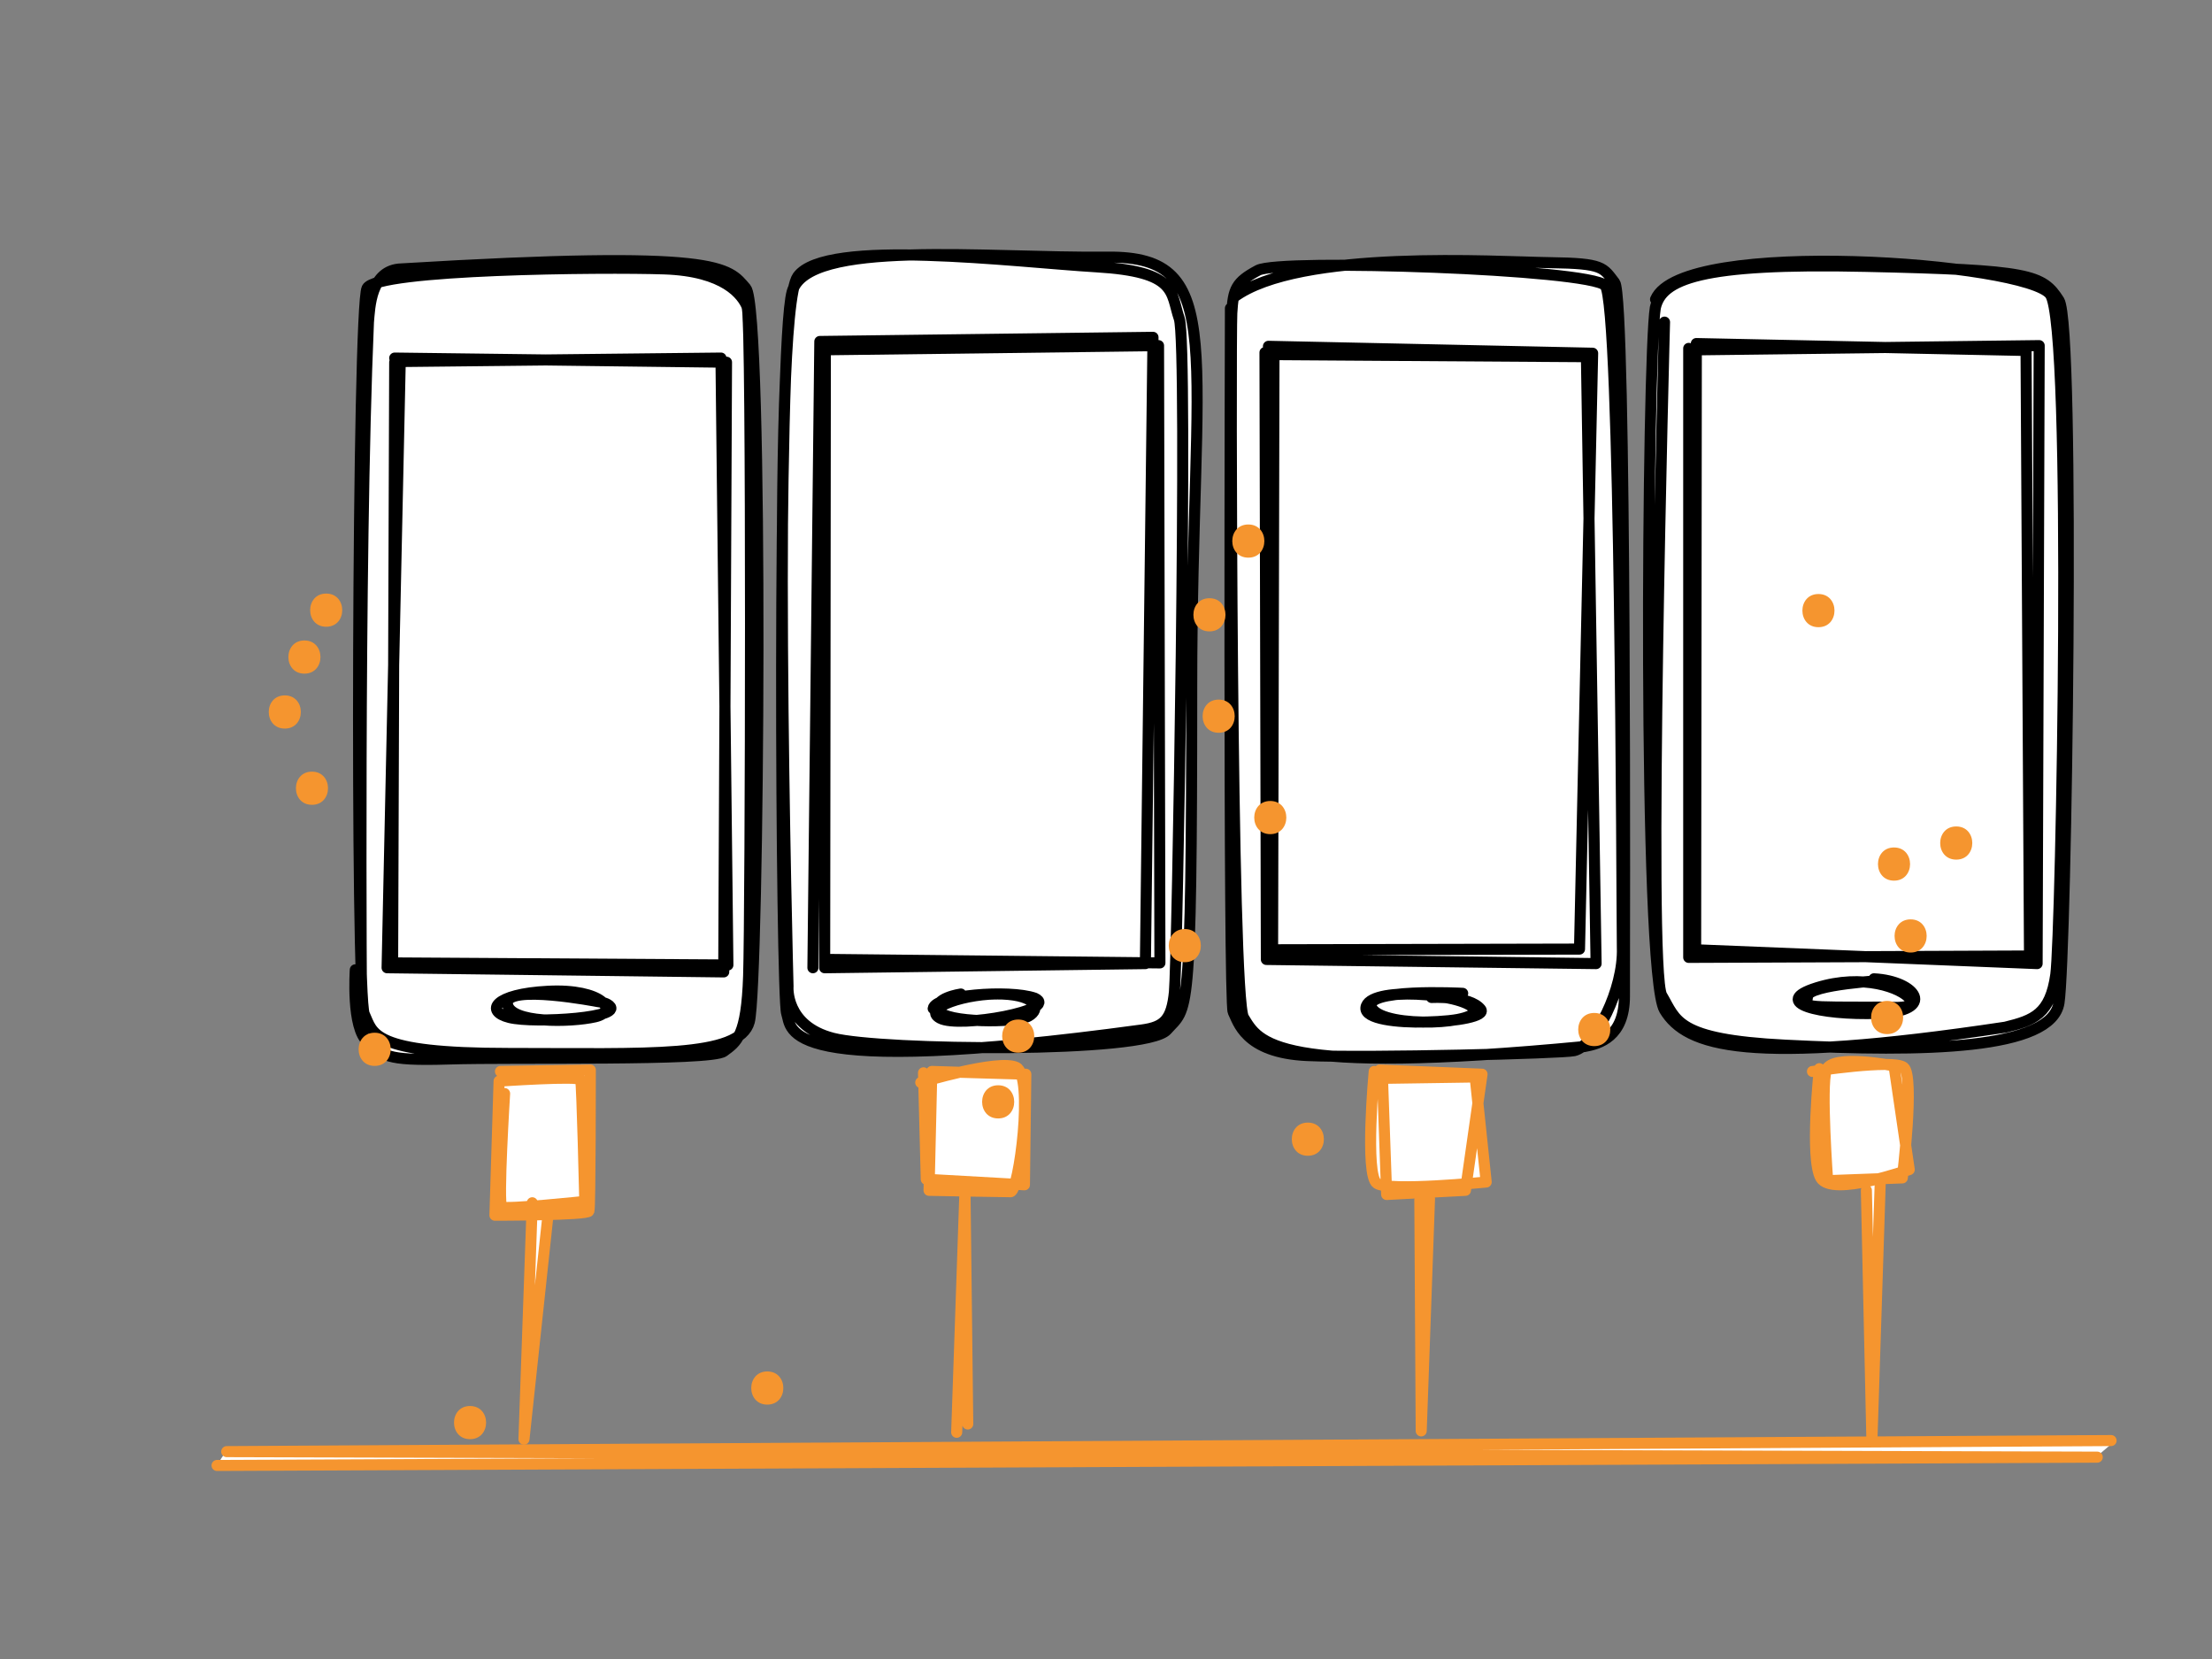 <?xml version="1.0" encoding="utf-8"?>
<!-- Generator: Adobe Illustrator 16.0.0, SVG Export Plug-In . SVG Version: 6.00 Build 0)  -->
<!DOCTYPE svg PUBLIC "-//W3C//DTD SVG 1.1//EN" "http://www.w3.org/Graphics/SVG/1.1/DTD/svg11.dtd">
<svg version="1.1" xmlns="http://www.w3.org/2000/svg" xmlns:xlink="http://www.w3.org/1999/xlink" x="0px" y="0px" width="400px"
	 height="300px" viewBox="0 0 400 300" enable-background="new 0 0 400 300" xml:space="preserve">
<rect x="0" y="0" width="400" height="300" fill="#808080" stroke="none"/>
<g id="weiß">
	<path fill="#FFFFFF" d="M302.667,185.334c0,0-3.668-7.334-3.334-23.334s-1.334-108,1-109.333s38.666-12,72,0.667
		c2,14.667,1.001,126-0.666,130s-19.001,7-40.334,6.333S302.667,185.334,302.667,185.334z"/>
	<path fill="#FFFFFF" d="M225.5,187c0,0-3.75-2.75-3-12.75s-1.25-120.5,1-122.25s-1.5-3,15.5-3.75s43-1.25,47.75-0.5s6,4.25,6,7.25
		s1.5,125.25,1.25,126.75s2,6.5-12,7.5S231.5,194,225.5,187z"/>
	<path fill="#FFFFFF" d="M149,188.25c0,0-4.75,2.75-6.5-5.5s-2-129,1.75-132.5s14.5-4.5,41.5-3.25c12.5,0.25,18.5-1.5,22.5,0.75
		s7.75,6,8.25,18s-1.25,70-1,77.5s1,39-4,42S163.5,192.5,149,188.25z"/>
	<path fill="#FFFFFF" d="M74,191.25c0,0-8.25-0.25-9-8.25S64,53.75,67.25,52s57.25-9.75,66.25-0.25c2.75,8.5,4.5,117.75,2.25,130.25
		c-0.75,3.5-1.25,6.5-7.25,7.5S74,191.25,74,191.25z"/>
	<polygon fill="#FFFFFF" points="89.25,219.5 90.75,194.25 106.5,193.5 106.5,218.5 98.5,219.5 96.25,236.5 96.5,219 	"/>
	<path fill="#FFFFFF" d="M168,214l-0.5-19.75l17.25-0.75c0,0,2.221,15.543-1.75,21.5C175.25,216,168,214,168,214z"/>
	<path fill="#FFFFFF" d="M251.5,215l-3-1.5c0,0-2.012-16.238,0.75-19c5.75-0.5,18-0.5,18-0.5l0.25,7.25l1,12.5l-7.75,1L251.5,215z"
		/>
	<path fill="#FFFFFF" d="M328.75,193.25c0,0,14.5-2,15-0.5s1,18.75,1,18.75l-4.5,2.25l-1.25,14.5l-1.5-14.5l-7.5-0.5L328.75,193.25z
		"/>
	<polygon fill="#FFFFFF" points="39,265.25 41,262.25 382.25,260.75 379,263.5 	"/>
</g>
<g id="schwarz_1_">
	<path fill="none" stroke="#000000" stroke-width="2" stroke-linecap="round" stroke-linejoin="round" stroke-miterlimit="10" d="
		M301,58.25c0,0-3.167,117.25-0.5,121.75s2.5,8,22.333,9c25.321,1.276,48.166,0.834,49.5-7.666s3-122.334,0-127s-5-5.5-35-6.167
		s-36.834,2.333-38,7.5C297.875,64.375,297,176,301,182.625s15,10.125,61.625,3.125c5.125-1.25,8.125-2.375,9.125-9.5
		s3.125-117.25-1-123s-66.625-10.375-71.375,0.875"/>
	
		<polyline fill="none" stroke="#000000" stroke-width="2" stroke-linecap="round" stroke-linejoin="round" stroke-miterlimit="10" points="
		305.375,63 305.375,173.125 367,172.875 366.375,63.375 306.75,62.125 306.625,171.75 368.375,174.25 368.75,62.5 307.625,63.25 	
		"/>
	<path fill="none" stroke="#000000" stroke-width="2" stroke-linecap="round" stroke-linejoin="round" stroke-miterlimit="10" d="
		M341,177.25c0,0-13.875,0.75-14.125,2.875s-2.057,2,14.625,2c0,0,5.375,0.5,3.875-1.5s-8.5-4.625-16.875-2s0.375,5,11.125,4.625
		s6.875-5.875-0.75-6.25"/>
	<path fill="none" stroke="#000000" stroke-width="2" stroke-linecap="round" stroke-linejoin="round" stroke-miterlimit="10" d="
		M222.5,55.75c0,0-0.375,125.625,0.5,127.25s2,7.375,13.375,7.875s46.174-0.406,48.25-0.875c3.875-0.875,9-11.125,8.75-18.625
		c-0.125-9.25-0.25-116.75-3.125-119.75s-58.75-4.875-62.75-2.75s-4.5,3.375-4.75,7.75s-0.125,124,2.125,127.375
		c2.75,4.5,5.25,10.625,61.625,5.25c2.75-0.5,7.25-1.75,7.25-9.125s0.375-126.25-1.75-129s-2-3.5-11.625-3.625s-45.5-2.5-57.25,6.25
		"/>
	
		<polyline fill="none" stroke="#000000" stroke-width="2" stroke-linecap="round" stroke-linejoin="round" stroke-miterlimit="10" points="
		228.75,63.75 229,173.5 288.625,174.25 286.875,64.5 230.375,64.125 230.125,171.75 285.625,171.625 288,63.875 229.375,62.625 	
		"/>
	<path fill="none" stroke="#000000" stroke-width="2" stroke-linecap="round" stroke-linejoin="round" stroke-miterlimit="10" d="
		M264.5,179.625c0,0-18.75-1-16.375,2.75s20.375,2.75,18.375,0s-19.125-4.125-19.5-0.125s22.75,2.75,20.75,0.25
		s-8.875-2.125-8.875-2.125"/>
	<path fill="none" stroke="#000000" stroke-width="2" stroke-linecap="round" stroke-linejoin="round" stroke-miterlimit="10" d="
		M142.5,178.375c0,0-0.625,7.125,8.125,9.375s56.625,2.75,60.375-1.5s4.5-0.5,4.5-61.875s6.75-78.125-15.25-77.875
		s-54.25-3.375-57,6.25s-2,127.625-1,130.5s-1.875,12,64.25,3c4.012-0.546,5.375-1.875,5.875-6.875s2.5-117,0.875-121.75
		s-0.25-8.5-15-9.375s-49-5.25-54,1.75S142.5,178.375,142.5,178.375z"/>
	
		<polyline fill="none" stroke="#000000" stroke-width="2" stroke-linecap="round" stroke-linejoin="round" stroke-miterlimit="10" points="
		147,175 148.25,61.75 208.5,61 207.125,174.25 149.125,175 149.25,63.25 209.5,62.5 209.75,174.125 150.25,173.5 	"/>
	<path fill="none" stroke="#000000" stroke-width="2" stroke-linecap="round" stroke-linejoin="round" stroke-miterlimit="10" d="
		M173.75,179.75c0,0-5.125,0.75-4,3s14,2.25,16.25,1s1.5-3.75-4.75-4s-14.75,2.5-11.25,4.375s21.75-1.5,17.125-3.625
		c-4.625-1.625-18.125-0.5-18.375,1.875"/>
	<path fill="none" stroke="#000000" stroke-width="2" stroke-linecap="round" stroke-linejoin="round" stroke-miterlimit="10" d="
		M64.25,175.375c0,0-0.75,10.625,2.25,13s2.625,3.5,14.625,3.125s47.375,0.375,49.75-1.375s4.125-2.75,4.5-13.625
		s0.625-118.875-0.25-121s-4-6.5-15-6.875s-52,0-53.75,3.5s-2.125,127.75-0.5,131.25S67,190.5,92,190.5s41.75,0.875,43.5-5.75
		s2.625-128.875-0.625-132.625s-4.25-7-62.25-3.5c-5.625,0.125-5.75,7-6,9.625c-1.875,43.625-1.25,126.125-1.25,126.125"/>
	
		<polyline fill="none" stroke="#000000" stroke-width="2" stroke-linecap="round" stroke-linejoin="round" stroke-miterlimit="10" points="
		71.375,65.5 71,174.125 131.625,174.5 130.375,64.75 72.375,65.375 70,175 130.875,175.75 131.375,65.5 71.375,64.75 	"/>
	<path fill="none" stroke="#000000" stroke-width="2" stroke-linecap="round" stroke-linejoin="round" stroke-miterlimit="10" d="
		M108.125,181.125c0,0-16.75-3.25-16.375,0.375s11.5,3.375,15.875,2.375s1.25-5.125-8.5-4.625s-11.5,3.625-7,4.75
		s21.752,0.026,17.75-2.375C109.25,181.25,108.125,181.125,108.125,181.125z"/>
</g>
<g id="orange">
	<path fill="none" stroke="#F5952F" stroke-width="2" stroke-linecap="round" stroke-linejoin="round" stroke-miterlimit="10" d="
		M329,193.251c0,0-1.75,16.25,0.25,19.75s16-1.5,16-1.5l-2.75-18.75c0,0-11.25-2.25-12.25,0.75s0.25,20,0.25,20l13.5-0.5
		c0,0,2.25-18.5,0.25-20c-2.004-1.502-16.496,0.749-16.5,0.75"/>
	<path fill="none" stroke="#F5952F" stroke-width="2" stroke-linecap="round" stroke-linejoin="round" stroke-miterlimit="10" d="
		M248.5,193.75c0,0-1.75,18.75,0.5,20.25s19.75-0.25,19.75-0.25l-2-19L250,195l0.75,21l14.25-0.75l3-21l-18.5-0.75"/>
	<path fill="none" stroke="#F5952F" stroke-width="2" stroke-linecap="round" stroke-linejoin="round" stroke-miterlimit="10" d="
		M167,194l0.5,19.25l17.75,1l0.25-20l-17-0.5l-0.5,21.5c0,0,13.25,0.25,14.75,0.25s4.25-21,1-22.5s-17.25,2.75-17.25,2.75"/>
	<path fill="none" stroke="#F5952F" stroke-width="2" stroke-linecap="round" stroke-linejoin="round" stroke-miterlimit="10" d="
		M91.25,197.751c0,0-1.25,20-0.5,20.5s15-1,15-1s-0.5-21.25-0.75-22s-14.75,0.25-14.75,0.25l-0.75,24.25c0,0,16.75,0,17-0.75
		s0.25-25.5,0.25-25.5l-16.25,0.25"/>
	
		<polyline fill="none" stroke="#F5952F" stroke-width="2" stroke-linecap="round" stroke-linejoin="round" stroke-miterlimit="10" points="
		337.5,215.252 338.5,260.5 340,214.002 	"/>
	
		<polyline fill="none" stroke="#F5952F" stroke-width="2" stroke-linecap="round" stroke-linejoin="round" stroke-miterlimit="10" points="
		256.75,217 257,258.75 258.5,216.75 	"/>
	
		<polyline fill="none" stroke="#F5952F" stroke-width="2" stroke-linecap="round" stroke-linejoin="round" stroke-miterlimit="10" points="
		173,259 174.5,215.25 175,257.5 	"/>
	
		<polyline fill="none" stroke="#F5952F" stroke-width="2" stroke-linecap="round" stroke-linejoin="round" stroke-miterlimit="10" points="
		96.25,217.5 94.75,260.25 99.25,218.25 	"/>
	<path fill="none" stroke="#F5952F" stroke-width="2" stroke-linecap="round" stroke-linejoin="round" stroke-miterlimit="10" d="
		M39.25,265c0,0,339.25-1.5,340-1.5S41,262.5,41,262.5l340.75-2"/>
</g>
<g id="Sparcles">
	<g>
		<g>
			<path fill="#F5952F" d="M218.707,114.176c3.869,0,3.869-6,0-6S214.838,114.176,218.707,114.176L218.707,114.176z"/>
		</g>
	</g>
	<g>
		<g>
			<path fill="#F5952F" d="M225.736,100.842c3.869,0,3.869-6,0-6S221.867,100.842,225.736,100.842L225.736,100.842z"/>
		</g>
	</g>
	<g>
		<g>
			<path fill="#F5952F" d="M56.414,145.537c3.869,0,3.869-6,0-6S52.545,145.537,56.414,145.537L56.414,145.537z"/>
		</g>
	</g>
	<g>
		<g>
			<path fill="#F5952F" d="M342.5,159.25c3.869,0,3.869-6,0-6S338.631,159.25,342.5,159.25L342.5,159.25z"/>
		</g>
	</g>
	<g>
		<g>
			<path fill="#F5952F" d="M345.5,172.25c3.869,0,3.869-6,0-6S341.631,172.25,345.5,172.25L345.5,172.25z"/>
		</g>
	</g>
	<g>
		<g>
			<path fill="#F5952F" d="M58.987,113.336c3.869,0,3.869-6,0-6S55.118,113.336,58.987,113.336L58.987,113.336z"/>
		</g>
	</g>
	<g>
		<g>
			<path fill="#F5952F" d="M341.25,187c3.869,0,3.869-6,0-6S337.381,187,341.25,187L341.25,187z"/>
		</g>
	</g>
	<g>
		<g>
			<path fill="#F5952F" d="M55.049,121.817c3.869,0,3.869-6,0-6S51.18,121.817,55.049,121.817L55.049,121.817z"/>
		</g>
	</g>
	<g>
		<g>
			<path fill="#F5952F" d="M51.5,131.75c3.869,0,3.869-6,0-6S47.631,131.75,51.5,131.75L51.5,131.75z"/>
		</g>
	</g>
	<g>
		<g>
			<path fill="#F5952F" d="M85,260.25c3.869,0,3.869-6,0-6S81.131,260.25,85,260.25L85,260.25z"/>
		</g>
	</g>
	<g>
		<g>
			<path fill="#F5952F" d="M220.374,132.509c3.869,0,3.869-6,0-6S216.505,132.509,220.374,132.509L220.374,132.509z"/>
		</g>
	</g>
	<g>
		<g>
			<path fill="#F5952F" d="M328.833,113.417c3.869,0,3.869-6,0-6S324.964,113.417,328.833,113.417L328.833,113.417z"/>
		</g>
	</g>
	<g>
		<g>
			<path fill="#F5952F" d="M184.125,190.362c3.869,0,3.869-6,0-6S180.256,190.362,184.125,190.362L184.125,190.362z"/>
		</g>
	</g>
	<g>
		<g>
			<path fill="#F5952F" d="M67.75,192.75c3.869,0,3.869-6,0-6S63.881,192.75,67.75,192.75L67.75,192.75z"/>
		</g>
	</g>
	<g>
		<g>
			<path fill="#F5952F" d="M353.75,155.448c3.869,0,3.869-6,0-6S349.881,155.448,353.75,155.448L353.75,155.448z"/>
		</g>
	</g>
	<g>
		<g>
			<path fill="#F5952F" d="M138.75,254c3.869,0,3.869-6,0-6S134.881,254,138.75,254L138.75,254z"/>
		</g>
	</g>
	<g>
		<g>
			<path fill="#F5952F" d="M288.293,189.172c3.869,0,3.869-6,0-6S284.424,189.172,288.293,189.172L288.293,189.172z"/>
		</g>
	</g>
	<g>
		<g>
			<path fill="#F5952F" d="M236.5,209c3.869,0,3.869-6,0-6S232.631,209,236.5,209L236.5,209z"/>
		</g>
	</g>
	<g>
		<g>
			<path fill="#F5952F" d="M214.25,174c3.869,0,3.869-6,0-6S210.381,174,214.25,174L214.25,174z"/>
		</g>
	</g>
	<g>
		<g>
			<path fill="#F5952F" d="M180.5,202.25c3.869,0,3.869-6,0-6S176.631,202.25,180.5,202.25L180.5,202.25z"/>
		</g>
	</g>
	<g>
		<g>
			<path fill="#F5952F" d="M229.707,150.842c3.869,0,3.869-6,0-6S225.838,150.842,229.707,150.842L229.707,150.842z"/>
		</g>
	</g>
</g>
</svg>
